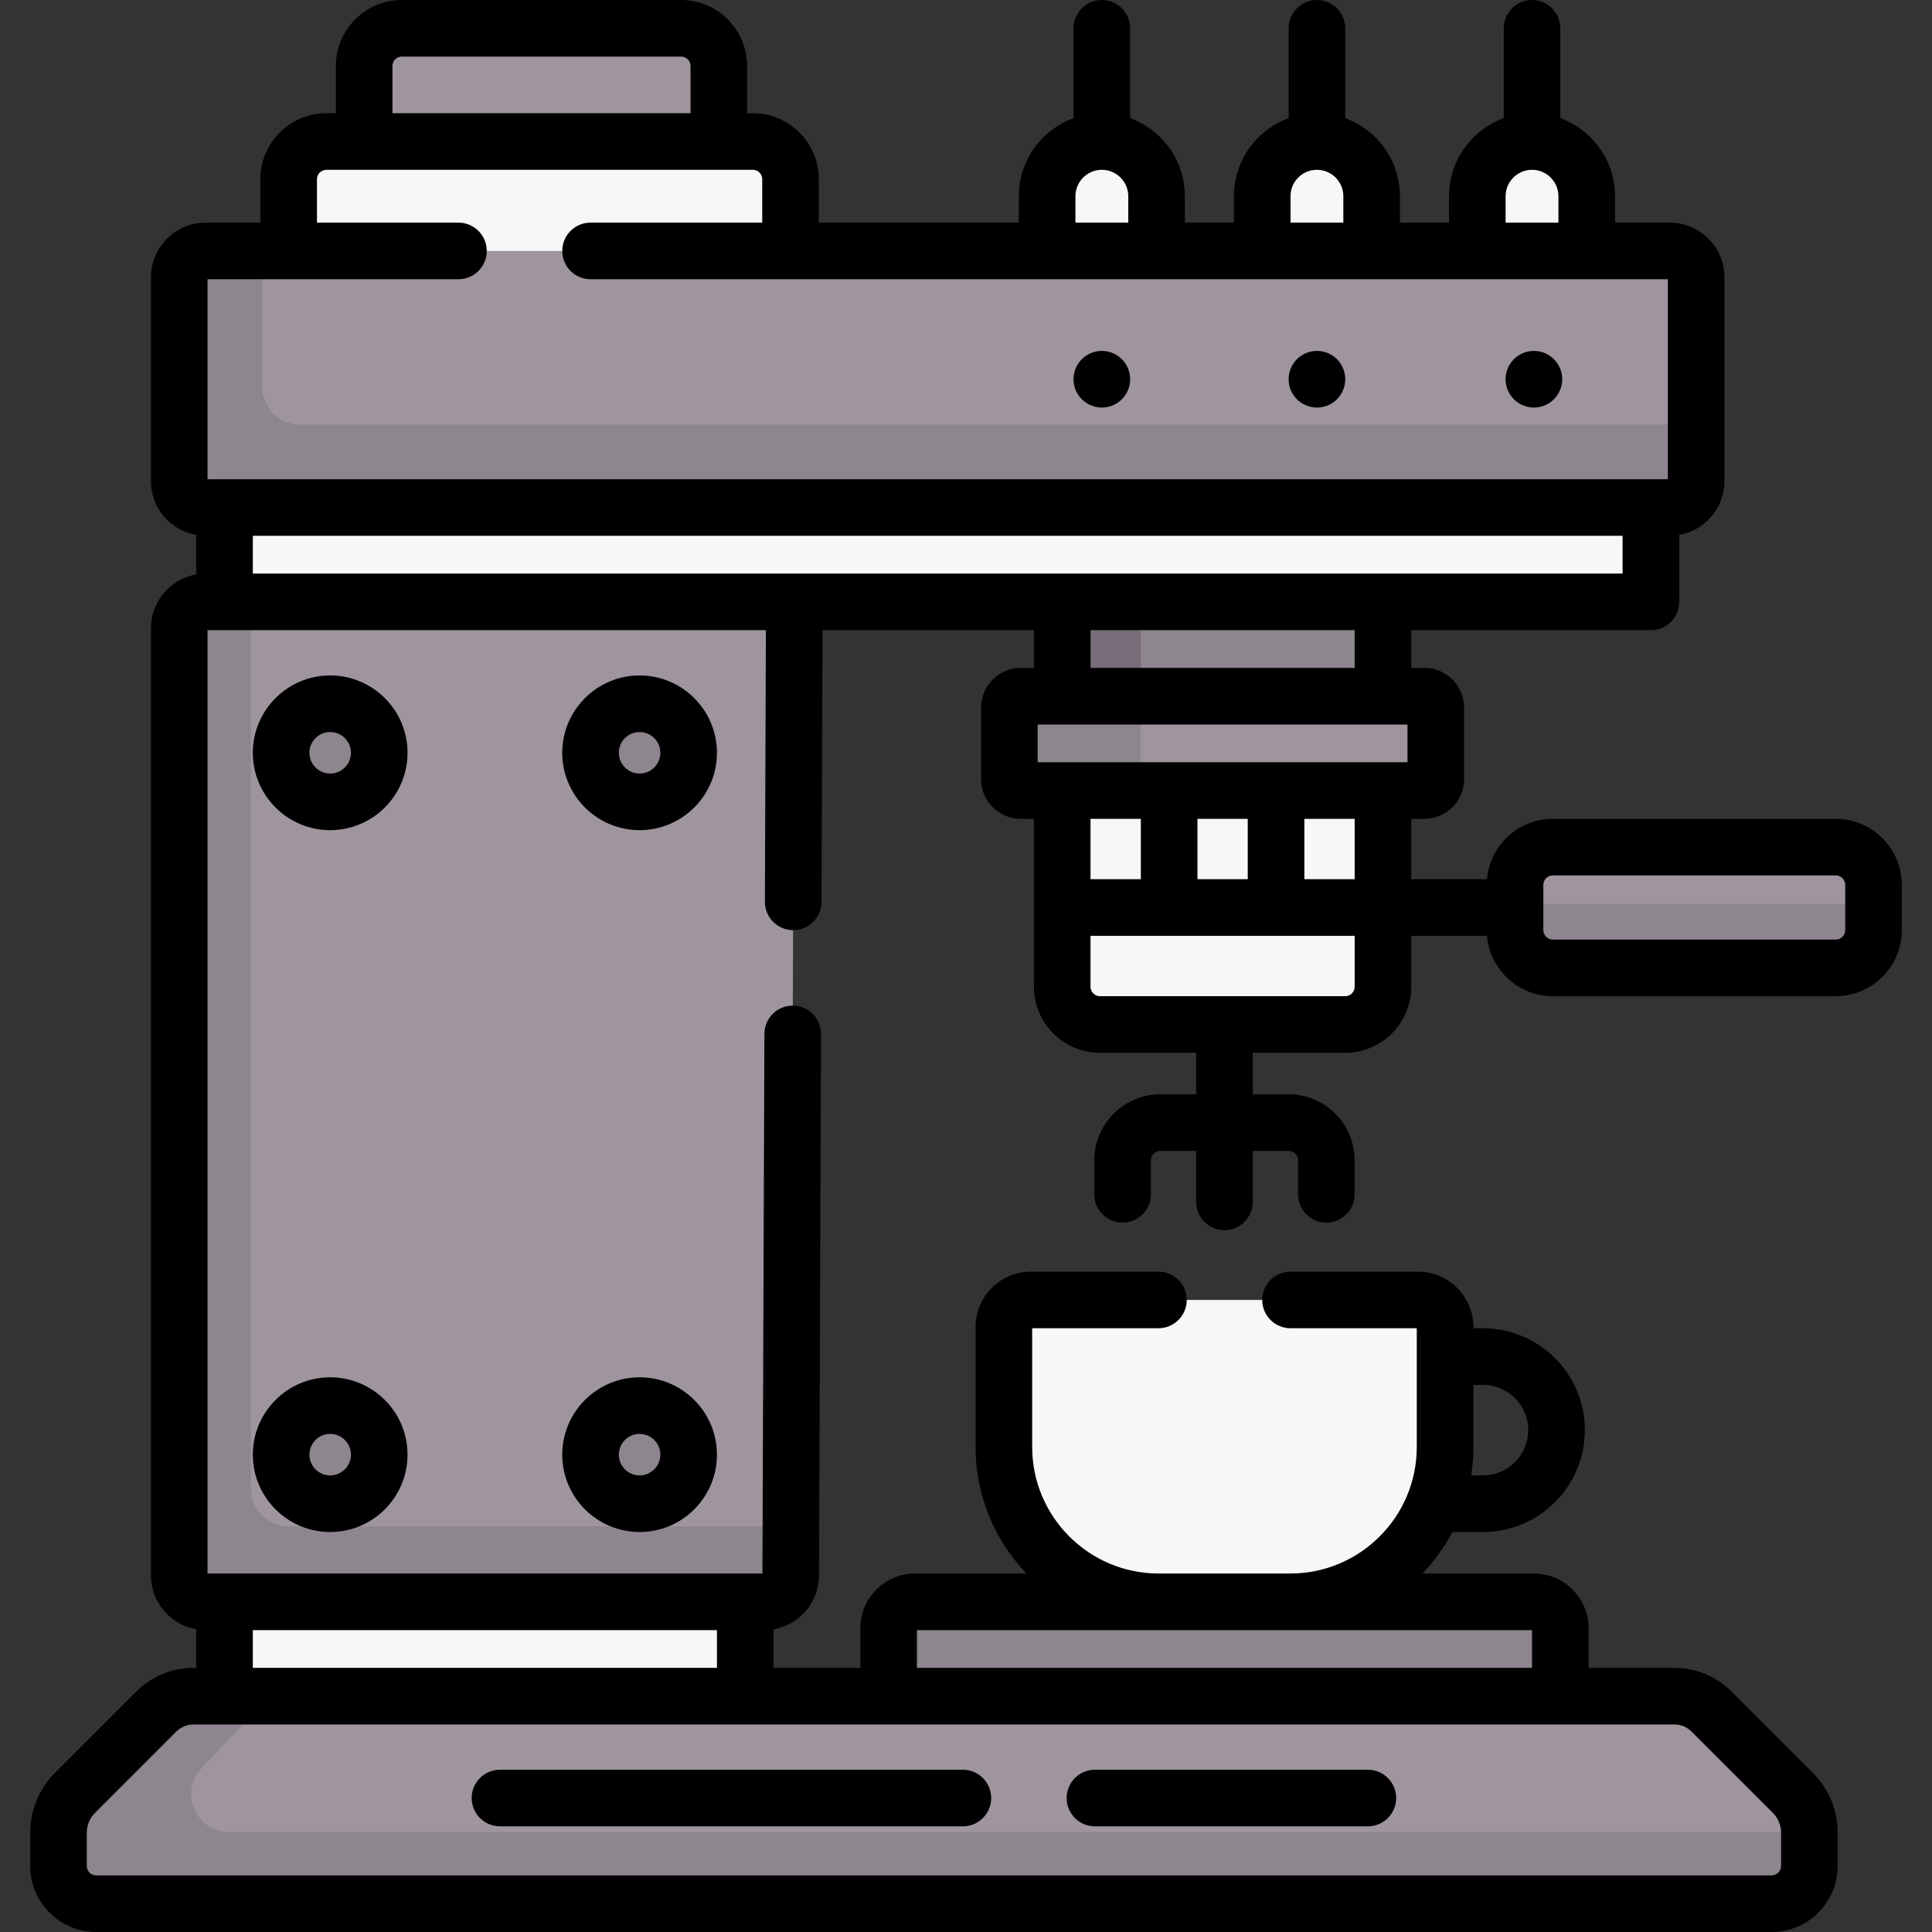 <svg id="Capa_1" enable-background="new 0 0 512 512" height="512" viewBox="0 0 512 512" width="512" xmlns="http://www.w3.org/2000/svg"><rect x="0" y="0" width="512" height="512" fill="#333333" stroke="none"/><g><g><path d="m284.489 155.511h82.011v32.979h-82.011z" fill="#8e868e"/><path d="m281.5 155.511h20.833v32.979h-20.833z" fill="#766d78"/><path d="m375.782 344.5h-95.742-6.82c-3.97 0-7.18 3.21-7.18 7.18v31.79c0 22.66 18.37 41.03 41.02 41.03l19.812 10.5 15.068-10.5c12.3 0 23.347-5.414 30.857-13.994 6.328-7.219 10.164-16.677 10.164-27.032v-31.795c.001-3.965-3.214-7.179-7.179-7.179z" fill="#f8f7f7"/><path d="m235.5 454.915h178v-23.415c0-3.866-3.134-7-7-7h-164c-3.866 0-7 3.134-7 7z" fill="#8e868e"/><path d="m59.5 417.638h138v38.723h-138z" fill="#f8f7f7"/><path d="m59.5 159.5 78.266 8.606 72.734-8.606h222c2.761 0 5-2.239 5-5v-20l-189-9.457-189 9.457z" fill="#f8f7f7"/><path d="m292 37.5c-8.008 0-14.5 6.492-14.5 14.5v14.5l14.5 5.606 14.5-5.606v-14.5c0-8.008-6.492-14.5-14.5-14.5z" fill="#f8f7f7"/><path d="m349 37.5c-8.008 0-14.5 6.492-14.5 14.5v14.5l14.5 5.606 14.5-5.606v-14.5c0-8.008-6.492-14.5-14.5-14.5z" fill="#f8f7f7"/><path d="m406 37.5c-8.008 0-14.5 6.492-14.5 14.5v14.5l14.5 5.606 14.5-5.606v-14.5c0-8.008-6.492-14.5-14.5-14.5z" fill="#f8f7f7"/><path d="m180.5 7.5h-74c-5.523 0-10 4.477-10 10v20l52.372 6.989 41.628-6.989v-20c0-5.523-4.477-10-10-10z" fill="#9e959e"/><path d="m199.5 37.5h-113c-5.523 0-10 4.477-10 10v20l52.372 6.989 80.628-6.989v-20c0-5.523-4.477-10-10-10z" fill="#f8f7f7"/><g><path d="m53.766 129.872 388.819.511 6.415-17.872v-39.011c0-3.866-3.134-7-7-7h-372.5l-10.734 1.5c-5.523 0-10 4.477-10 10z" fill="#9e959e"/><path d="m449 112.511v15c0 3.866-3.134 7-7 7h-387.5c-3.866 0-7-3.134-7-7v-54.011c0-3.866 3.134-7 7-7h15v36.011c0 5.523 4.477 10 10 10z" fill="#8e868e"/></g><path d="m443.701 449.5h-372.261l-17.732 1.655c-3.713 0-7.274 1.475-9.899 4.1l-22.085 20.596c-2.813 2.813-4.393 6.628-4.393 10.607l-.373 5.947c0 5.523 4.477 10 10 10l441.83 1.021c5.523 0 10-4.477 10-10l.713-3.926v-3.787c0-3.978-1.58-7.794-4.393-10.607l-21.508-21.506c-2.625-2.625-6.186-4.1-9.899-4.1z" fill="#9e959e"/><path d="m479.5 485.5v9c0 5.523-4.477 10-10 10h-444c-5.523 0-10-4.477-10-10v-8.79c0-3.976 1.58-7.789 4.391-10.601l21.508-21.508c2.626-2.626 6.188-4.101 9.901-4.101h20.14l-18.045 19.14c-6.015 6.38-1.492 16.86 7.276 16.86z" fill="#8e868e"/><path d="m210.5 159.5-.928 252-1.743 4.125c-.028 3.846-3.153 6.95-7 6.95l-143.617-.851c-3.866 0-7-3.134-7-7l-1.128-247.34c0-3.866 3.134-7 7-7l3.416-.884z" fill="#9e959e"/><g fill="#8e868e"><path d="m209.572 404.5-.022 13.05c-.03 3.85-3.15 6.95-7 6.95h-148.05c-3.866 0-7-3.134-7-7v-251c0-3.866 3.134-7 7-7h12v235c0 5.523 4.477 10 10 10z"/><circle cx="91.5" cy="381.5" r="13"/><circle cx="165.5" cy="381.5" r="13"/><circle cx="91.5" cy="203.5" r="13"/><circle cx="165.5" cy="203.5" r="13"/></g><path d="m324 200.489-42.5 9.011v23.5l2.135 4.28.017 7.895-2.152 2.825v13.5c0 5.52 4.48 10 10 10h2 63c5.523 0 10-4.477 10-10v-52z" fill="#f8f7f7"/><path d="m412.394 254.681 73.404.606c5.523 0 10-4.477 10-10l.702-3.787v-7c0-5.523-4.477-10-10-10h-75c-5.523 0-10 4.477-10 10v7l.894 3.181c0 5.523 4.477 10 10 10z" fill="#9e959e"/><path d="m496.5 239.5v7c0 5.52-4.48 10-10 10h-75c-5.52 0-10-4.48-10-10v-7z" fill="#8e868e"/><path d="m377.5 209.5h-75.167l-30.419-1.202c-1.657 0-3-1.343-3-3v-16.936c0-1.657 1.343-3 3-3l31.586-.862h74c1.657 0 3 1.343 3 3v19c0 1.657-1.343 3-3 3z" fill="#9e959e"/><path d="m302.333 184.5v25h-31.833c-1.66 0-3-1.34-3-3v-19c0-1.66 1.34-3 3-3z" fill="#8e868e"/></g><g><path d="m87.5 365c-11.304 0-20.5 9.196-20.5 20.5s9.196 20.5 20.5 20.5 20.5-9.196 20.5-20.5-9.196-20.5-20.5-20.5zm0 26c-3.033 0-5.5-2.467-5.5-5.5s2.467-5.5 5.5-5.5 5.5 2.467 5.5 5.5-2.467 5.5-5.5 5.5z"/><path d="m169.5 365c-11.304 0-20.5 9.196-20.5 20.5s9.196 20.5 20.5 20.5 20.5-9.196 20.5-20.5-9.196-20.5-20.5-20.5zm0 26c-3.033 0-5.5-2.467-5.5-5.5s2.467-5.5 5.5-5.5 5.5 2.467 5.5 5.5-2.467 5.5-5.5 5.5z"/><path d="m87.5 179c-11.304 0-20.5 9.196-20.5 20.5s9.196 20.5 20.5 20.5 20.5-9.196 20.5-20.5-9.196-20.5-20.5-20.5zm0 26c-3.033 0-5.5-2.467-5.5-5.5s2.467-5.5 5.5-5.5 5.5 2.467 5.5 5.5-2.467 5.5-5.5 5.5z"/><path d="m169.5 179c-11.304 0-20.5 9.196-20.5 20.5s9.196 20.5 20.5 20.5 20.5-9.196 20.5-20.5-9.196-20.5-20.5-20.5zm0 26c-3.033 0-5.5-2.467-5.5-5.5s2.467-5.5 5.5-5.5 5.5 2.467 5.5 5.5-2.467 5.5-5.5 5.5z"/><path d="m486.5 217h-75c-9.143 0-16.659 7.052-17.424 16h-20.076v-16h3.5c5.79 0 10.5-4.71 10.5-10.5v-19c0-5.79-4.71-10.5-10.5-10.5h-3.5v-10h63.5c4.142 0 7.5-3.358 7.5-7.5v-17.731c6.806-1.19 12-7.128 12-14.269v-54c0-7.995-6.505-14.5-14.5-14.5h-14.5v-7c0-9.498-6.051-17.609-14.5-20.682v-23.818c0-4.142-3.358-7.5-7.5-7.5s-7.5 3.358-7.5 7.5v23.818c-8.449 3.073-14.5 11.184-14.5 20.682v7h-13v-7c0-9.498-6.051-17.609-14.5-20.682v-23.818c0-4.142-3.358-7.5-7.5-7.5s-7.5 3.358-7.5 7.5v23.818c-8.449 3.073-14.5 11.184-14.5 20.682v7h-13v-7c0-9.498-6.051-17.609-14.5-20.682v-23.818c0-4.142-3.358-7.5-7.5-7.5s-7.5 3.358-7.5 7.5v23.818c-8.449 3.073-14.5 11.184-14.5 20.682v7h-53v-11.5c0-9.649-7.851-17.5-17.5-17.5h-1.5v-12.5c0-9.649-7.851-17.5-17.5-17.5h-74c-9.649 0-17.5 7.851-17.5 17.5v12.5h-2.5c-9.649 0-17.5 7.851-17.5 17.5v11.5h-14.5c-7.995 0-14.5 6.505-14.5 14.5v54c0 7.141 5.194 13.079 12 14.269v10.462c-6.806 1.19-12 7.128-12 14.269v251c0 7.141 5.194 13.079 12 14.269v10.231h-.701c-5.743 0-11.142 2.236-15.203 6.297l-21.506 21.506c-4.25 4.25-6.59 9.9-6.59 15.91v8.787c0 9.649 7.851 17.5 17.5 17.5h444c9.649 0 17.5-7.851 17.5-17.5v-8.787c0-6.01-2.34-11.661-6.59-15.91l-21.506-21.506c-4.061-4.061-9.46-6.297-15.203-6.297h-22.701v-10.5c0-7.995-6.505-14.5-14.5-14.5h-29.532c3.127-3.267 5.804-6.964 7.929-11h8.103c14.888 0 27-12.112 27-27s-12.112-27-27-27h-2.539v-.32c0-8.094-6.585-14.68-14.679-14.68h-33.782c-4.142 0-7.5 3.358-7.5 7.5s3.358 7.5 7.5 7.5h33.461v31.474c0 18.486-15.04 33.526-33.525 33.526h-34.872c-18.486 0-33.525-15.04-33.525-33.526v-31.474h33.461c4.142 0 7.5-3.358 7.5-7.5s-3.358-7.5-7.5-7.5h-33.782c-8.094 0-14.679 6.585-14.679 14.68v31.794c0 12.996 5.145 24.806 13.494 33.526h-29.533c-7.995 0-14.5 6.505-14.5 14.5v10.5h-23v-10.224c6.782-1.168 11.999-7.073 12.05-14.198l.529-143.548c.015-4.142-3.33-7.513-7.472-7.528-.01 0-.019 0-.028 0-4.129 0-7.484 3.34-7.5 7.472l-.527 143.026h-147.052v-250h147.972l-.265 71.975c-.015 4.143 3.33 7.513 7.473 7.528h.028c4.129 0 7.484-3.34 7.5-7.472l.265-72.03h56.027v10h-3.5c-5.79 0-10.5 4.71-10.5 10.5v19c0 5.79 4.71 10.5 10.5 10.5h3.5v44.5c0 9.649 7.851 17.5 17.5 17.5h25.5v11h-9.5c-9.649 0-17.5 7.851-17.5 17.5v9c0 4.142 3.358 7.5 7.5 7.5s7.5-3.358 7.5-7.5v-9c0-1.378 1.122-2.5 2.5-2.5h9.5v13.5c0 4.142 3.358 7.5 7.5 7.5s7.5-3.358 7.5-7.5v-13.501h9.5c1.378 0 2.5 1.122 2.5 2.5v9c0 4.142 3.358 7.5 7.5 7.5s7.5-3.358 7.5-7.5v-9c0-9.649-7.851-17.5-17.5-17.5h-9.5v-11h24.5c9.649 0 17.5-7.851 17.5-17.5v-13.5h20.076c.765 8.948 8.281 16 17.424 16h75c9.649 0 17.5-7.851 17.5-17.5v-12c0-9.649-7.851-17.5-17.5-17.5zm-93.5 150c6.617 0 12 5.383 12 12s-5.383 12-12 12h-3.125c.384-2.454.586-4.966.586-7.526v-16.474zm-34-134h-13.333v-16h13.333zm-84-31v-10h98v10zm55.667 15v16h-13.333v-16zm-263.667-65v-10h363v10zm332-100c0-3.86 3.14-7 7-7s7 3.14 7 7v7h-14zm-57 0c0-3.86 3.14-7 7-7s7 3.14 7 7v7h-14zm-57 0c0-3.86 3.14-7 7-7s7 3.14 7 7v7h-14zm-181-34.5c0-1.378 1.122-2.5 2.5-2.5h74c1.378 0 2.5 1.122 2.5 2.5v12.5h-79zm-49 56.5h66.5c4.142 0 7.5-3.358 7.5-7.5s-3.358-7.5-7.5-7.5h-37.5v-11.5c0-1.378 1.122-2.5 2.5-2.5h113c1.378 0 2.5 1.122 2.5 2.5v11.5h-45.5c-4.142 0-7.5 3.358-7.5 7.5s3.358 7.5 7.5 7.5h285.5v53h-387zm393.297 384.904 21.506 21.506c1.417 1.417 2.197 3.3 2.197 5.304v8.787c0 1.378-1.122 2.5-2.5 2.5h-444c-1.378 0-2.5-1.122-2.5-2.5v-8.787c0-2.003.78-3.887 2.197-5.304l21.506-21.506c1.228-1.228 2.86-1.904 4.596-1.904h392.402c1.736 0 3.368.676 4.596 1.904zm-205.297-26.904h163v10h-163zm-176 10v-10h123v10zm222-275h70v10h-70zm13.333 50v16h-13.333v-16zm56.667 44.5c0 1.378-1.122 2.5-2.5 2.5h-65c-1.378 0-2.5-1.122-2.5-2.5v-13.5h70zm130-15c0 1.378-1.122 2.5-2.5 2.5h-75c-1.378 0-2.5-1.122-2.5-2.5v-12c0-1.378 1.122-2.5 2.5-2.5h75c1.378 0 2.5 1.122 2.5 2.5z"/><path d="m255.172 469h-122.672c-4.142 0-7.5 3.358-7.5 7.5s3.358 7.5 7.5 7.5h122.672c4.142 0 7.5-3.358 7.5-7.5s-3.358-7.5-7.5-7.5z"/><path d="m362.5 469h-72.328c-4.142 0-7.5 3.358-7.5 7.5s3.358 7.5 7.5 7.5h72.328c4.142 0 7.5-3.358 7.5-7.5s-3.358-7.5-7.5-7.5z"/><circle cx="406.5" cy="100.5" r="7.505"/><circle cx="349" cy="100.5" r="7.505"/><circle cx="292" cy="100.5" r="7.505"/></g></g></svg>